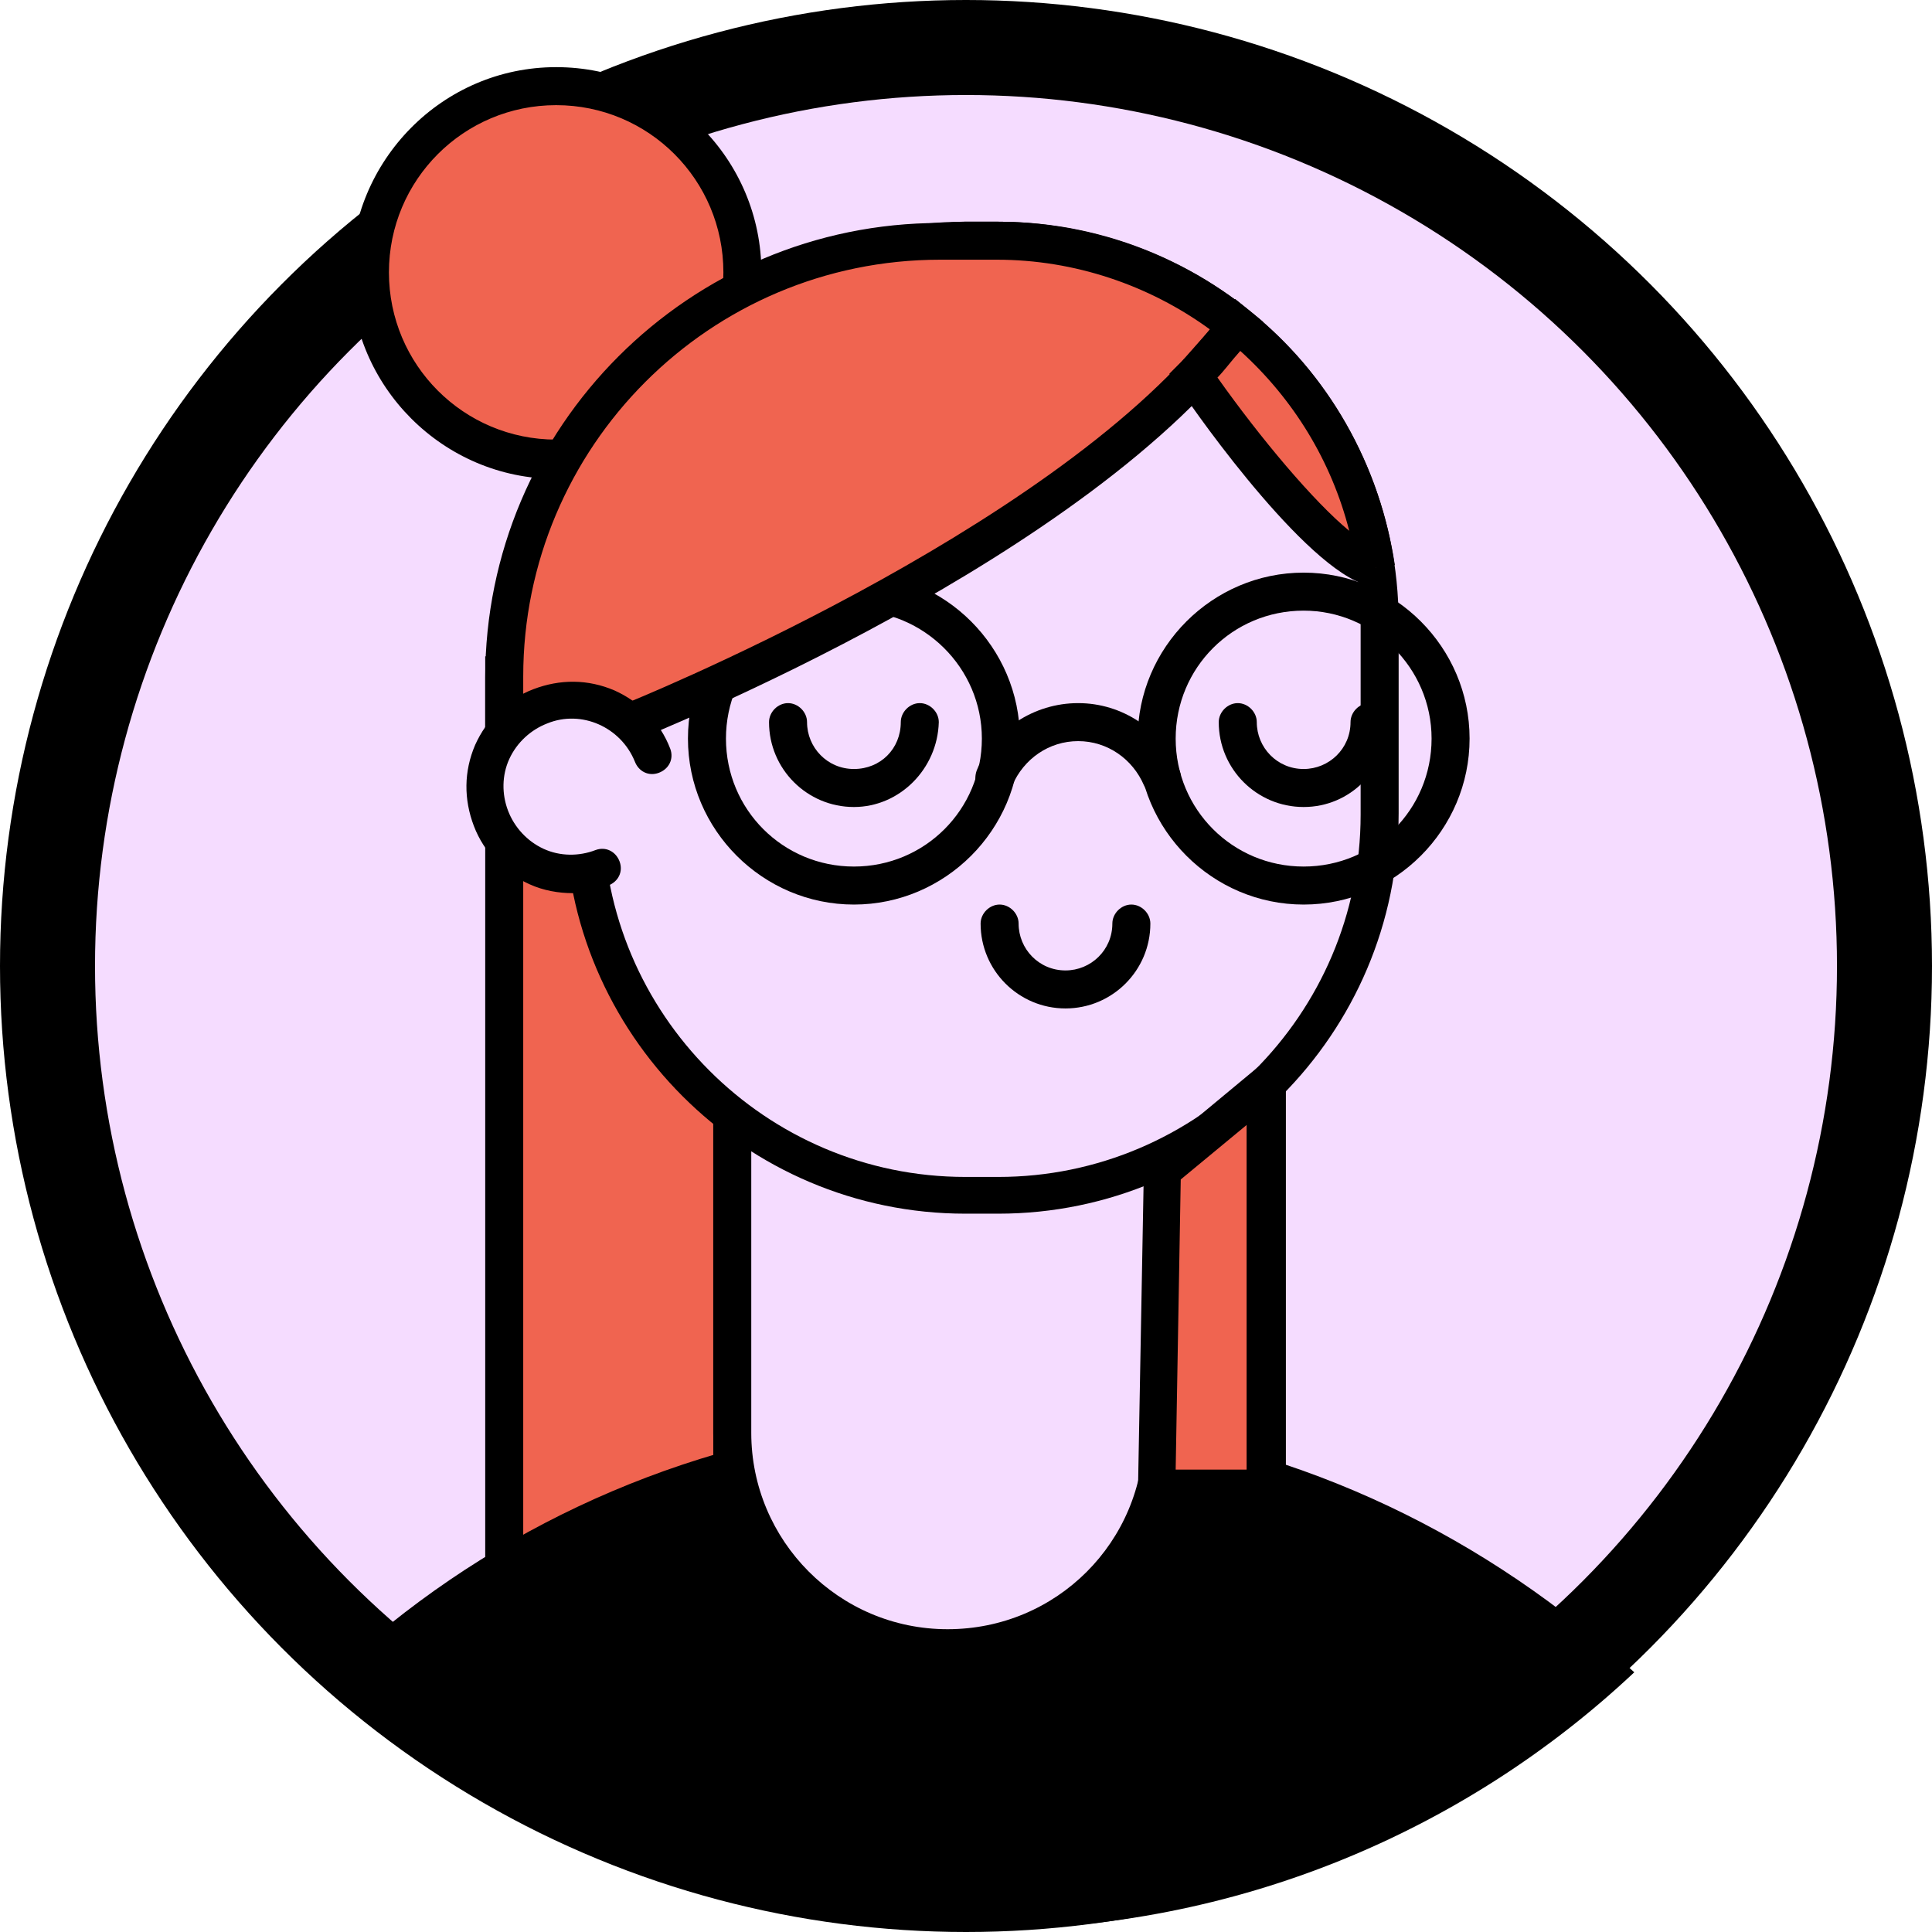 <svg width="61" height="61" viewBox="0 0 61 61" fill="none" xmlns="http://www.w3.org/2000/svg">
<circle cx="30.5" cy="30.5" r="29" fill="#F5DCFF" stroke="black" stroke-width="3"/>
<path d="M15.92 21.44V49.4H23.12V22.8L15.92 21.44Z" fill="#F06450"/>
<path d="M23.72 50H15.32V20.72L23.72 22.32V50ZM16.52 48.8H22.52V23.28L16.52 22.16V48.8Z" fill="black"/>
<path d="M34.681 44.92C33.761 45.88 32.48 46.48 31.041 46.48C29.601 46.48 28.32 45.88 27.401 44.92C20.921 45.72 15.081 48.56 10.56 52.8C15.921 57.84 23.12 60.92 31.081 60.92C39.001 60.92 46.24 57.84 51.6 52.8C47.001 48.56 41.16 45.68 34.681 44.92Z" fill="black"/>
<path d="M17.56 14.48C20.807 14.48 23.44 11.848 23.44 8.6C23.44 5.353 20.807 2.72 17.56 2.72C14.312 2.72 11.68 5.353 11.68 8.6C11.68 11.848 14.312 14.48 17.56 14.48Z" fill="#F06450"/>
<path d="M17.56 15.12C14 15.12 11.08 12.2 11.08 8.64C11.08 5.08 13.96 2.12 17.56 2.12C21.16 2.12 24.04 5.04 24.04 8.6C24.04 12.16 21.12 15.12 17.56 15.12ZM17.56 3.32C14.64 3.32 12.28 5.68 12.28 8.6C12.28 11.52 14.64 13.88 17.56 13.88C20.48 13.88 22.84 11.52 22.84 8.6C22.84 5.68 20.48 3.32 17.56 3.32Z" fill="black"/>
<path d="M36.68 38.68V44.8V45.28C36.68 49.04 33.64 52.08 29.88 52.08C26.12 52.08 23.08 49.04 23.08 45.28V44.24V35.4" fill="#F5DCFF"/>
<path d="M29.919 52.64C25.84 52.64 22.52 49.32 22.52 45.24V35.4C22.52 35.08 22.799 34.8 23.119 34.8C23.439 34.8 23.72 35.08 23.72 35.4V45.24C23.72 48.64 26.48 51.44 29.919 51.44C33.359 51.44 36.12 48.68 36.12 45.24V38.68C36.12 38.36 36.4 38.08 36.719 38.08C37.039 38.08 37.319 38.36 37.319 38.68V45.24C37.279 49.32 33.959 52.64 29.919 52.64Z" fill="black"/>
<path d="M31.52 37.72H30.48C23.84 37.72 18.439 32.32 18.439 25.68V19.64C18.439 13 23.84 7.6 30.48 7.6H31.52C38.16 7.6 43.559 13 43.559 19.64V25.68C43.559 32.32 38.16 37.72 31.52 37.72Z" fill="#F5DCFF"/>
<path d="M31.52 38.32H30.48C23.52 38.32 17.84 32.64 17.84 25.68V19.64C17.84 12.68 23.52 7 30.48 7H31.52C38.48 7 44.16 12.68 44.16 19.64V25.68C44.16 32.64 38.48 38.32 31.52 38.32ZM30.48 8.24C24.2 8.24 19.04 13.36 19.04 19.68V25.72C19.04 32 24.16 37.16 30.48 37.16H31.52C37.8 37.16 42.96 32.04 42.96 25.72V19.64C42.96 13.36 37.84 8.2 31.52 8.2H30.48V8.24Z" fill="black"/>
<path d="M26.961 28.56C24.081 28.56 21.721 26.2 21.721 23.32C21.721 20.44 24.081 18.08 26.961 18.08C29.841 18.08 32.201 20.44 32.201 23.32C32.201 26.2 29.841 28.56 26.961 28.56ZM26.961 19.28C24.721 19.28 22.921 21.08 22.921 23.32C22.921 25.56 24.721 27.36 26.961 27.36C29.201 27.36 31.001 25.56 31.001 23.32C31.001 21.08 29.161 19.28 26.961 19.28Z" fill="black"/>
<path d="M26.961 25.48C25.481 25.48 24.281 24.28 24.281 22.8C24.281 22.48 24.561 22.2 24.881 22.2C25.201 22.2 25.481 22.48 25.481 22.8C25.481 23.6 26.121 24.28 26.961 24.28C27.801 24.28 28.441 23.64 28.441 22.8C28.441 22.48 28.721 22.2 29.041 22.2C29.361 22.2 29.641 22.48 29.641 22.8C29.601 24.28 28.401 25.48 26.961 25.48Z" fill="black"/>
<path d="M41.16 25.48C39.681 25.48 38.48 24.28 38.48 22.8C38.48 22.48 38.761 22.2 39.081 22.2C39.401 22.2 39.681 22.48 39.681 22.8C39.681 23.6 40.321 24.28 41.16 24.28C41.961 24.28 42.641 23.64 42.641 22.8C42.641 22.48 42.92 22.2 43.24 22.2C43.56 22.2 43.84 22.48 43.84 22.8C43.8 24.28 42.641 25.48 41.16 25.48Z" fill="black"/>
<path d="M33.641 31.84C32.161 31.84 30.961 30.64 30.961 29.16C30.961 28.84 31.241 28.56 31.561 28.56C31.881 28.56 32.161 28.84 32.161 29.16C32.161 29.96 32.801 30.64 33.641 30.64C34.441 30.64 35.121 30 35.121 29.16C35.121 28.84 35.401 28.56 35.721 28.56C36.041 28.56 36.321 28.84 36.321 29.16C36.321 30.64 35.121 31.84 33.641 31.84Z" fill="black"/>
<path d="M41.16 28.56C38.28 28.56 35.92 26.2 35.92 23.32C35.92 20.44 38.28 18.08 41.16 18.08C44.04 18.08 46.4 20.44 46.4 23.32C46.4 26.2 44.04 28.56 41.16 28.56ZM41.16 19.28C38.92 19.28 37.12 21.08 37.12 23.32C37.12 25.56 38.92 27.36 41.16 27.36C43.4 27.36 45.2 25.56 45.2 23.32C45.2 21.08 43.36 19.28 41.16 19.28Z" fill="black"/>
<path d="M31.401 25.16C31.321 25.16 31.241 25.16 31.161 25.12C30.841 25 30.721 24.64 30.841 24.32C31.361 23.04 32.641 22.2 34.041 22.2C35.441 22.2 36.681 23.04 37.241 24.32C37.361 24.64 37.241 24.96 36.921 25.12C36.601 25.24 36.281 25.12 36.121 24.8C35.761 23.96 34.961 23.4 34.041 23.4C33.121 23.4 32.321 23.96 31.961 24.8C31.881 25.04 31.641 25.16 31.401 25.16Z" fill="black"/>
<path d="M39.959 34.24V47H36.52L36.679 36.96L39.959 34.24Z" fill="#F06450"/>
<path d="M40.56 47.6H35.92L36.12 36.68L40.6 32.96V47.6H40.56ZM37.12 46.4H39.36V35.52L37.28 37.24L37.12 46.4Z" fill="black"/>
<path d="M19.879 22.8C19.879 22.8 34.039 17.16 39.039 10.28C36.999 8.6 34.359 7.6 31.479 7.6H30.439C30.199 7.6 29.959 7.6 29.719 7.64H29.639C22.039 7.64 15.879 13.8 15.879 21.4V23.2L18.439 22.16" fill="#F06450"/>
<path d="M15.32 24.08V21.4C15.32 13.48 21.76 7.04 29.68 7.04H29.72C29.96 7.04 30.2 7 30.44 7H31.48C34.36 7 37.2 8 39.44 9.8L39.88 10.16L39.56 10.6C34.48 17.6 20.68 23.12 20.12 23.36L19.68 22.24C19.8 22.2 33.08 16.84 38.2 10.4C36.28 9 33.92 8.2 31.48 8.2H30.44C30.2 8.2 30 8.2 29.76 8.2H29.68C22.4 8.2 16.52 14.12 16.52 21.36V22.28L18.24 21.56L18.68 22.68L15.32 24.08Z" fill="black"/>
<path d="M43.44 17.92C43 14.84 41.4 12.12 39.08 10.28C38.88 10.52 37.92 11.68 37.68 11.88C37.68 11.88 41.72 17.68 43.44 17.92Z" fill="#F06450"/>
<path d="M43.36 18.52C41.48 18.28 37.88 13.24 37.2 12.2L36.92 11.8L37.28 11.44C37.4 11.32 37.92 10.72 38.24 10.36C38.44 10.16 38.6 9.96 38.64 9.88L39 9.44L39.44 9.8C41.96 11.8 43.56 14.68 44.04 17.84L43.44 17.92L43.36 18.52ZM38.44 11.92C39.8 13.84 41.48 15.84 42.6 16.76C42.04 14.56 40.84 12.6 39.16 11.08C38.84 11.44 38.64 11.72 38.44 11.92Z" fill="black"/>
<path d="M18.691 21.608L18.189 22.698L19.607 23.349L20.108 22.259L18.691 21.608Z" fill="black"/>
<path d="M20.641 23.88C20.081 22.48 18.521 21.76 17.081 22.32C15.681 22.88 14.961 24.44 15.521 25.88C16.081 27.32 17.641 28 19.081 27.44" fill="#F5DCFF"/>
<path d="M18.082 28.2C17.642 28.2 17.162 28.12 16.722 27.92C15.922 27.56 15.282 26.92 14.962 26.08C14.642 25.24 14.642 24.36 15.002 23.52C15.362 22.72 16.002 22.08 16.842 21.76C17.682 21.44 18.562 21.44 19.402 21.8C20.202 22.16 20.842 22.8 21.162 23.64C21.282 23.96 21.122 24.28 20.802 24.4C20.482 24.52 20.162 24.36 20.042 24.04C19.602 22.96 18.362 22.4 17.282 22.84C16.762 23.04 16.322 23.44 16.082 23.96C15.842 24.48 15.842 25.08 16.042 25.6C16.242 26.12 16.642 26.56 17.162 26.8C17.682 27.04 18.282 27.04 18.802 26.84C19.122 26.72 19.442 26.88 19.562 27.2C19.682 27.52 19.522 27.84 19.202 27.96C18.882 28.12 18.482 28.2 18.082 28.2Z" fill="black"/>
</svg>
